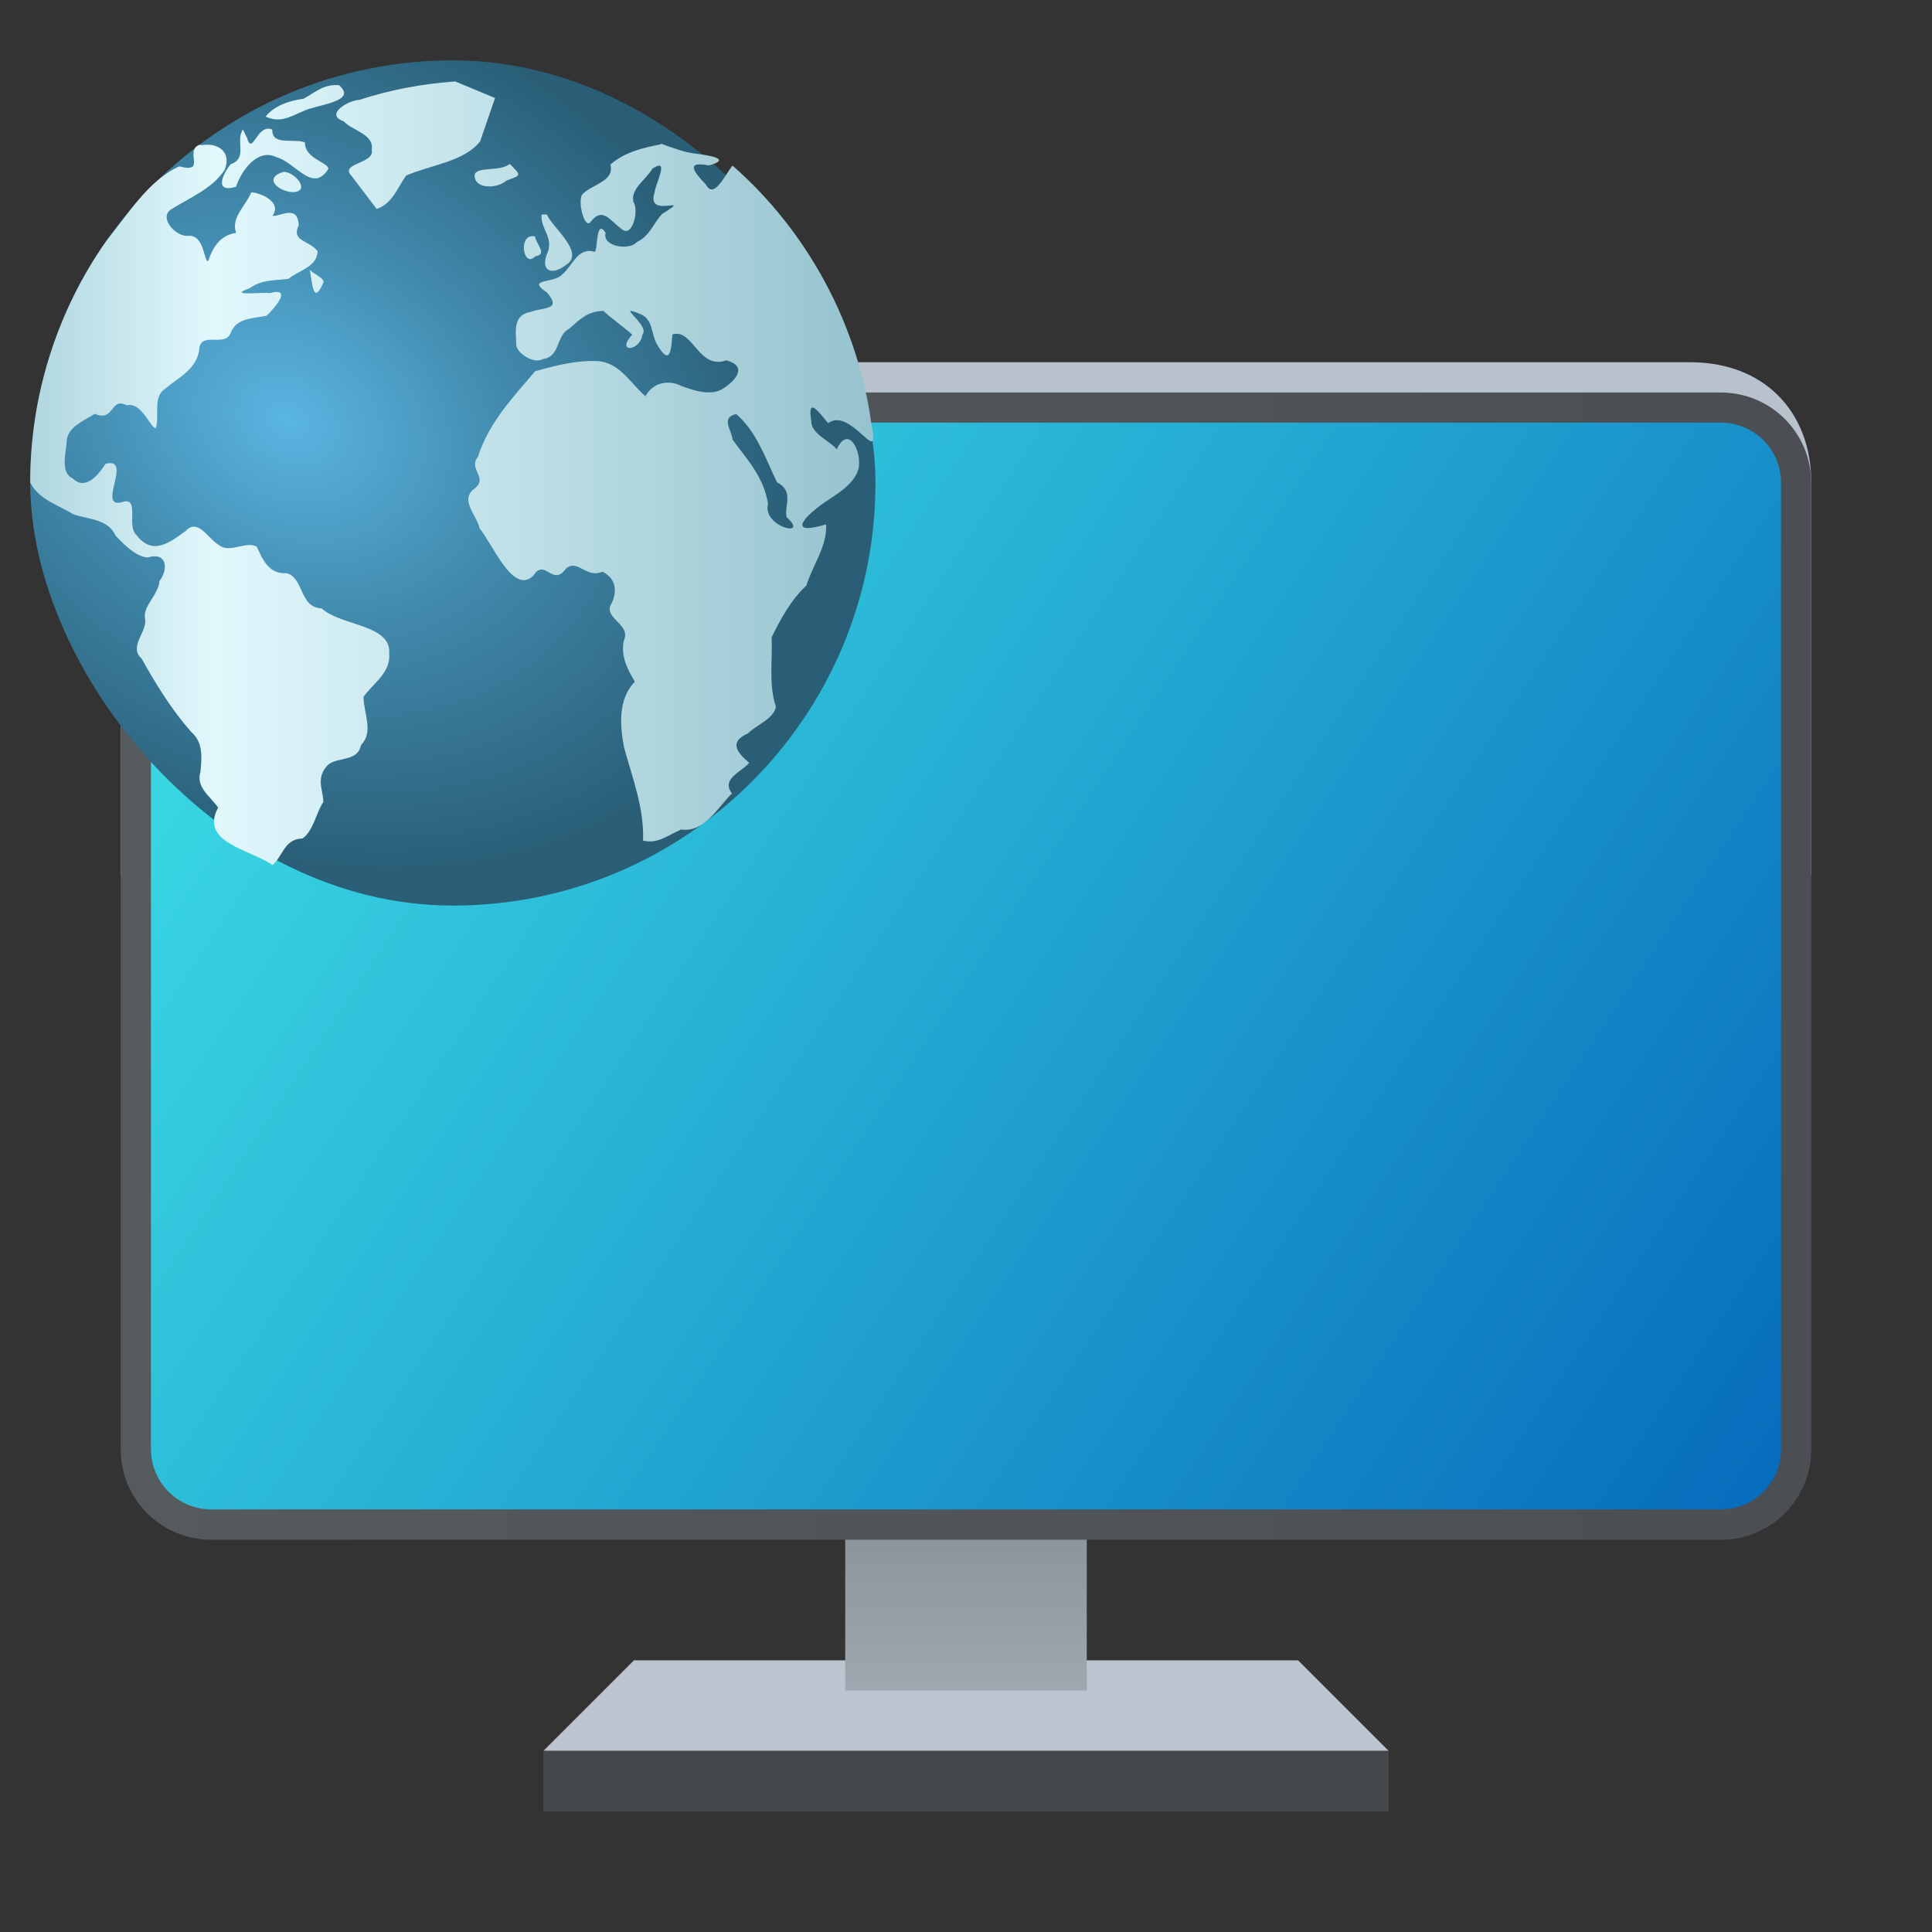 <?xml version="1.0" encoding="UTF-8" standalone="no"?>
<!-- Created with Inkscape (http://www.inkscape.org/) -->

<svg
   width="64"
   height="64"
   viewBox="0 0 16.933 16.933"
   version="1.1"
   id="svg5"
   inkscape:version="1.1.1 (3bf5ae0d25, 2021-09-20, custom)"
   sodipodi:docname="network-workgroup.svg"
   xmlns:inkscape="http://www.inkscape.org/namespaces/inkscape"
   xmlns:sodipodi="http://sodipodi.sourceforge.net/DTD/sodipodi-0.dtd"
   xmlns:xlink="http://www.w3.org/1999/xlink"
   xmlns="http://www.w3.org/2000/svg"
   xmlns:svg="http://www.w3.org/2000/svg">
  <rect x="0" y="0" width="16.933" height="16.933" fill="#333333" stroke="none"/>
  <sodipodi:namedview
     id="namedview7"
     pagecolor="#ffffff"
     bordercolor="#666666"
     borderopacity="1.0"
     inkscape:pageshadow="2"
     inkscape:pageopacity="0.0"
     inkscape:pagecheckerboard="0"
     inkscape:document-units="px"
     showgrid="false"
     units="px"
     inkscape:zoom="5.6568542"
     inkscape:cx="39.951533"
     inkscape:cy="39.156038"
     inkscape:window-width="1920"
     inkscape:window-height="996"
     inkscape:window-x="0"
     inkscape:window-y="0"
     inkscape:window-maximized="1"
     inkscape:current-layer="svg5" />
  <defs
     id="defs2">
    <linearGradient
       inkscape:collect="always"
       id="linearGradient2986">
      <stop
         style="stop-color:#818990;stop-opacity:1;"
         offset="0"
         id="stop2982" />
      <stop
         style="stop-color:#9fa8b0;stop-opacity:1"
         offset="1"
         id="stop2984" />
    </linearGradient>
    <linearGradient
       inkscape:collect="always"
       id="linearGradient2301">
      <stop
         style="stop-color:#3fe3e7;stop-opacity:1;"
         offset="0"
         id="stop2297" />
      <stop
         style="stop-color:#066bbc;stop-opacity:1"
         offset="1"
         id="stop2299" />
    </linearGradient>
    <linearGradient
       inkscape:collect="always"
       id="linearGradient1116">
      <stop
         style="stop-color:#555a5f;stop-opacity:1;"
         offset="0"
         id="stop1112" />
      <stop
         style="stop-color:#4b4f53;stop-opacity:1"
         offset="1"
         id="stop1114" />
    </linearGradient>
    <linearGradient
       inkscape:collect="always"
       xlink:href="#linearGradient1116"
       id="linearGradient1118"
       x1="1.058"
       y1="7.276"
       x2="15.875"
       y2="7.276"
       gradientUnits="userSpaceOnUse"
       gradientTransform="matrix(1,0,0,0.974,0,1.377)" />
    <linearGradient
       inkscape:collect="always"
       xlink:href="#linearGradient2301"
       id="linearGradient2303"
       x1="1.323"
       y1="2.646"
       x2="15.61"
       y2="12.171"
       gradientUnits="userSpaceOnUse"
       gradientTransform="translate(0,1.058)" />
    <linearGradient
       inkscape:collect="always"
       xlink:href="#linearGradient2986"
       id="linearGradient2988"
       x1="0.093"
       y1="10.202"
       x2="0.093"
       y2="13.471"
       gradientUnits="userSpaceOnUse"
       gradientTransform="matrix(0.626,0,0,0.648,9.467,6.093)" />
    <radialGradient
       id="radialGradient875"
       cx="20.107"
       cy="28.705"
       r="28"
       gradientTransform="matrix(0.146,0.083,-0.065,0.115,1.454,-1.285)"
       gradientUnits="userSpaceOnUse">
      <stop
         stop-color="#5ab5e2"
         offset="0"
         id="stop2" />
      <stop
         stop-color="#4189ac"
         offset=".459"
         id="stop4" />
      <stop
         stop-color="#295e76"
         offset="1"
         id="stop6" />
    </radialGradient>
    <linearGradient
       id="linearGradient883"
       x1="4"
       x2="59.861"
       y1="31.36"
       y2="31.36"
       gradientTransform="matrix(0.132,0,0,0.132,-0.264,1.3451779e-5)"
       gradientUnits="userSpaceOnUse">
      <stop
         stop-color="#b0d6df"
         offset="0"
         id="stop9" />
      <stop
         stop-color="#e1f8fc"
         offset=".217"
         id="stop11" />
      <stop
         stop-color="#96c3ce"
         offset="1"
         id="stop13" />
    </linearGradient>
  </defs>
  <path
     id="rect958"
     style="fill:#bcc5cf;stroke-width:1.323;stroke-linecap:round;stroke-linejoin:round"
     d="m 5.556,14.552 h 5.821 l 0.794,0.794 H 4.762 Z"
     sodipodi:nodetypes="ccccc" />
  <rect
     style="fill:url(#linearGradient2988);fill-opacity:1;stroke-width:0.842;stroke-linecap:round;stroke-linejoin:round"
     id="rect2848"
     width="2.117"
     height="2.117"
     x="7.408"
     y="12.7" />
  <path
     id="rect1418"
     style="fill:#b8c2cc;stroke-width:1.323;stroke-linecap:round;stroke-linejoin:round"
     d="M 2.117,3.175 H 14.817 c 0.631,0 1.058,0.419 1.058,1.058 V 7.673 H 1.058 V 4.233 c 0,-0.694 0.383,-1.058 1.058,-1.058 z"
     sodipodi:nodetypes="sssccss" />
  <path
     id="rect846"
     style="fill:url(#linearGradient1118);stroke-width:1.306;stroke-linecap:round;stroke-linejoin:round"
     d="M 1.852,3.44 H 15.081 c 0.44,0 0.794,0.354 0.794,0.794 v 8.467 c 0,0.44 -0.354,0.794 -0.794,0.794 H 1.852 c -0.44,0 -0.794,-0.354 -0.794,-0.794 V 4.233 c 0,-0.44 0.354,-0.794 0.794,-0.794 z" />
  <rect
     style="fill:#44484c;fill-opacity:1;stroke-width:1.323;stroke-linecap:round;stroke-linejoin:round"
     id="rect1839"
     width="7.408"
     height="0.529"
     x="4.763"
     y="15.346" />
  <path
     id="rect2053"
     style="fill:url(#linearGradient2303);stroke-width:1.323;stroke-linecap:round;stroke-linejoin:round"
     d="M 1.852,3.704 H 15.081 c 0.293,0 0.529,0.236 0.529,0.529 V 12.7 c 0,0.293 -0.236,0.529 -0.529,0.529 H 1.852 C 1.559,13.229 1.323,12.993 1.323,12.7 V 4.233 c 0,-0.293 0.236,-0.529 0.529,-0.529 z" />
  <rect
     x="0.265"
     y="0.529"
     width="7.408"
     height="7.408"
     rx="3.704"
     ry="3.704"
     fill="url(#radialGradient875)"
     id="rect30"
     style="fill:url(#radialGradient875);stroke-width:0.132" />
  <path
     d="m 3.988,0.714 c -0.286,0.02 -0.565,0.073 -0.838,0.161 -0.097,0.004 -0.309,0.129 -0.138,0.188 0.079,0.085 0.269,0.112 0.246,0.25 0.031,0.122 -0.283,0.116 -0.179,0.226 0.074,0.097 0.148,0.195 0.222,0.292 0.137,-0.044 0.182,-0.184 0.258,-0.292 0.211,-0.093 0.51,-0.121 0.649,-0.3 0.044,-0.127 0.087,-0.253 0.131,-0.38 -0.117,-0.049 -0.234,-0.097 -0.351,-0.146 z m -1.016,0.033 c -0.131,-0.014 -0.215,0.066 -0.312,0.119 -0.12,0.015 -0.256,0.059 -0.332,0.156 0.135,0.061 0.22,-0.004 0.336,-0.05 0.108,-0.055 0.476,-0.079 0.308,-0.225 z M 2.128,1.135 c -0.067,0.103 0.047,0.251 -0.107,0.305 -0.076,0.096 -0.142,0.254 0.048,0.197 0.046,-0.143 0.191,-0.342 0.355,-0.259 0.165,0.044 0.319,0.322 0.454,0.102 -5.46e-5,-0.057 -0.21,-0.091 -0.205,-0.231 -0.093,-0.04 -0.293,0.033 -0.286,-0.113 -0.135,-0.06 -0.174,0.239 -0.222,0.072 -0.012,-0.024 -0.024,-0.049 -0.036,-0.073 z m 3.666,0.129 c -0.16,0.032 -0.318,0.068 -0.444,0.178 0.037,0.146 -0.152,0.171 -0.236,0.252 -0.061,0.034 0.001,0.3 0.055,0.259 0.114,-0.15 0.172,-0.021 0.278,0.053 0.095,0.088 0.155,-0.164 0.105,-0.235 -0.03,-0.115 0.114,-0.199 0.166,-0.293 0.158,-0.102 0.025,0.13 0.019,0.21 -0.08,0.239 0.355,0.007 0.068,0.186 -0.077,0.077 -0.105,0.191 -0.223,0.247 -0.064,0.078 -0.307,0.041 -0.274,-0.08 -0.089,-0.139 -0.067,0.168 -0.097,0.166 -0.147,-0.044 -0.191,0.121 -0.284,0.199 -0.071,0.081 -0.32,0.031 -0.134,0.157 0.136,0.157 -0.027,0.128 -0.14,0.17 -0.159,0.027 -0.132,0.166 -0.128,0.291 0.002,0.069 0.155,0.171 0.232,0.123 0.154,-0.017 0.115,-0.206 0.229,-0.264 0.095,-0.081 0.161,-0.156 0.303,-0.158 0.066,0.063 0.198,0.157 0.252,0.208 -0.148,0.162 0.068,0.149 0.089,0.001 0.073,-0.081 -0.241,-0.272 -0.034,-0.188 0.137,0.045 0.106,0.186 0.167,0.28 0.109,0.184 0.12,0.047 0.13,-0.095 0.18,-0.057 0.229,0.314 0.472,0.227 0.182,0.048 0.096,0.166 -0.019,0.242 -0.105,0.077 -0.262,0.024 -0.377,-0.018 -0.114,-0.059 -0.252,-0.025 -0.312,0.091 -0.133,-0.115 -0.228,-0.298 -0.421,-0.308 -0.183,-0.009 -0.369,0.039 -0.546,0.089 -0.196,0.23 -0.408,0.454 -0.5,0.748 -0.095,0.117 0.108,0.186 -0.046,0.292 -0.108,0.1 0.037,0.224 0.059,0.337 0.116,0.137 0.293,0.588 0.472,0.414 0.101,-0.159 0.167,0.104 0.285,-0.061 0.1,-0.091 0.18,0.091 0.32,0.026 0.124,0.062 0.135,0.183 0.069,0.299 -0.042,0.118 0.182,0.166 0.119,0.304 -0.03,0.134 0.029,0.249 0.096,0.361 -0.149,0.155 -0.131,0.385 -0.094,0.579 0.073,0.266 0.177,0.533 0.166,0.814 0.13,0.034 0.226,-0.052 0.334,-0.097 0.205,0.029 0.317,-0.19 0.445,-0.316 -0.096,-0.129 0.079,-0.184 0.151,-0.268 -0.108,-0.093 -0.179,-0.184 -0.012,-0.257 0.077,-0.078 0.221,-0.123 0.247,-0.232 -0.066,-0.198 -0.029,-0.408 -0.038,-0.612 0.082,-0.165 0.169,-0.326 0.305,-0.454 0.054,-0.179 0.184,-0.343 0.172,-0.535 -0.317,0.095 -0.221,-0.04 -0.046,-0.169 0.122,-0.089 0.295,-0.173 0.332,-0.325 0.027,-0.15 -0.091,-0.384 -0.193,-0.163 -0.05,-0.07 -0.225,-0.136 -0.222,-0.246 -0.037,-0.223 0.06,-0.089 0.147,0.016 0.202,-0.15 0.466,0.413 0.38,0.012 -0.116,-0.87 -0.557,-1.691 -1.217,-2.269 -0.06,0.064 -0.161,0.304 -0.234,0.166 -0.104,-0.11 -0.185,-0.209 0.026,-0.168 0.207,-0.056 7.934e-4,-0.089 -0.108,-0.102 -0.109,-0.013 -0.209,-0.052 -0.312,-0.089 z m -4.046,0.005 c -0.137,0.053 0.068,0.254 -0.177,0.189 -0.269,0.122 -0.448,0.417 -0.635,0.648 -0.436,0.616 -0.673,1.369 -0.671,2.123 0.072,0.148 0.248,0.198 0.379,0.279 0.134,0.046 0.303,0.039 0.369,0.187 0.075,0.078 0.175,0.183 0.281,0.191 0.164,-0.052 0.187,0.096 0.104,0.206 -0.009,0.12 -0.143,0.217 -0.128,0.323 0.03,0.118 -0.149,0.249 -0.029,0.357 0.127,0.227 0.262,0.447 0.434,0.642 0.107,0.093 0.094,0.222 0.082,0.351 -0.042,0.136 0.086,0.214 0.155,0.313 -0.168,0.308 0.287,0.369 0.477,0.504 0.096,-0.087 0.103,-0.229 0.262,-0.233 0.096,-0.067 0.117,-0.22 0.183,-0.321 -0.002,-0.108 -0.071,-0.208 0.041,-0.325 0.084,-0.071 0.258,-0.024 0.289,-0.172 0.114,-0.118 0.022,-0.281 0.022,-0.424 0.089,-0.122 0.242,-0.215 0.225,-0.383 0.019,-0.251 -0.432,-0.24 -0.592,-0.392 -0.196,-0.006 -0.156,-0.272 -0.308,-0.308 -0.151,0.008 -0.206,-0.111 -0.26,-0.231 -0.083,-0.057 -0.24,0.059 -0.327,-0.013 -0.099,-0.052 -0.187,-0.246 -0.298,-0.125 -0.146,0.106 -0.29,0.214 -0.429,0.036 -0.09,-0.081 0.023,-0.311 -0.104,-0.297 -0.272,0.098 0.086,-0.395 -0.168,-0.329 -0.06,0.094 -0.176,0.24 -0.288,0.128 -0.113,-0.053 -0.057,-0.226 -0.052,-0.329 0.005,-0.121 0.158,-0.181 0.246,-0.237 0.171,0.076 0.136,-0.151 0.278,-0.075 0.138,-0.029 0.201,0.193 0.257,0.201 0.033,-0.109 -0.027,-0.269 0.075,-0.341 0.119,-0.1 0.275,-0.171 0.304,-0.338 0.002,-0.179 0.22,-0.028 0.274,-0.15 0.05,-0.14 0.195,-0.131 0.317,-0.157 0.067,-0.062 0.236,-0.254 0.027,-0.198 -0.076,-0.01 -0.381,0.03 -0.174,-0.043 0.102,-0.077 0.226,-0.067 0.34,-0.082 0.09,-0.076 0.248,-0.102 0.255,-0.241 -0.075,-0.102 -0.234,-0.083 -0.166,-0.229 -0.007,-0.191 -0.175,-0.068 -0.23,-0.083 0.09,-0.125 -0.117,-0.204 -0.186,-0.205 -0.047,0.118 -0.18,0.219 -0.133,0.355 -0.138,0.022 -0.203,0.122 -0.244,0.247 -0.041,0.014 -0.028,-0.244 -0.187,-0.22 -0.112,-0.003 -0.25,-0.17 -0.133,-0.236 0.162,-0.102 0.363,-0.182 0.465,-0.346 0.059,-0.146 -0.05,-0.236 -0.194,-0.215 l -0.02,-0.001 z m 2.72,0.168 c -0.089,0.069 -0.269,0.021 -0.307,0.088 -0.016,0.135 0.194,0.133 0.277,0.058 0.137,-0.051 0.131,-0.041 0.03,-0.147 z m -1.982,0.069 c -0.19,0.056 -0.035,0.18 0.089,0.178 0.148,-0.012 0.01,-0.177 -0.089,-0.178 z m 2.261,0.373 c -0.014,0.121 0.102,0.196 0.055,0.328 -0.075,0.166 0.031,0.216 0.16,0.114 0.172,-0.105 -0.129,-0.336 -0.169,-0.441 h -0.046 z m -0.057,0.194 c -0.155,-0.038 -0.106,0.286 5.413e-4,0.174 0.115,-0.02 0.005,-0.108 -5.413e-4,-0.174 z m -1.975,0.292 c 0.023,0.123 0.031,0.318 0.121,0.108 -1.235e-4,-0.041 -0.089,-0.072 -0.121,-0.108 z m 3.737,1.263 c 0.182,0.159 0.256,0.388 0.358,0.599 0.153,0.08 0.062,0.203 0.084,0.306 0.212,0.186 -0.215,0.087 -0.163,-0.116 -0.035,-0.236 -0.186,-0.393 -0.31,-0.563 -0.01,-0.09 -0.106,-0.193 0.031,-0.225 z"
     fill="url(#linearGradient883)"
     id="path32"
     style="fill:url(#linearGradient883);stroke-width:0.132" />
</svg>
